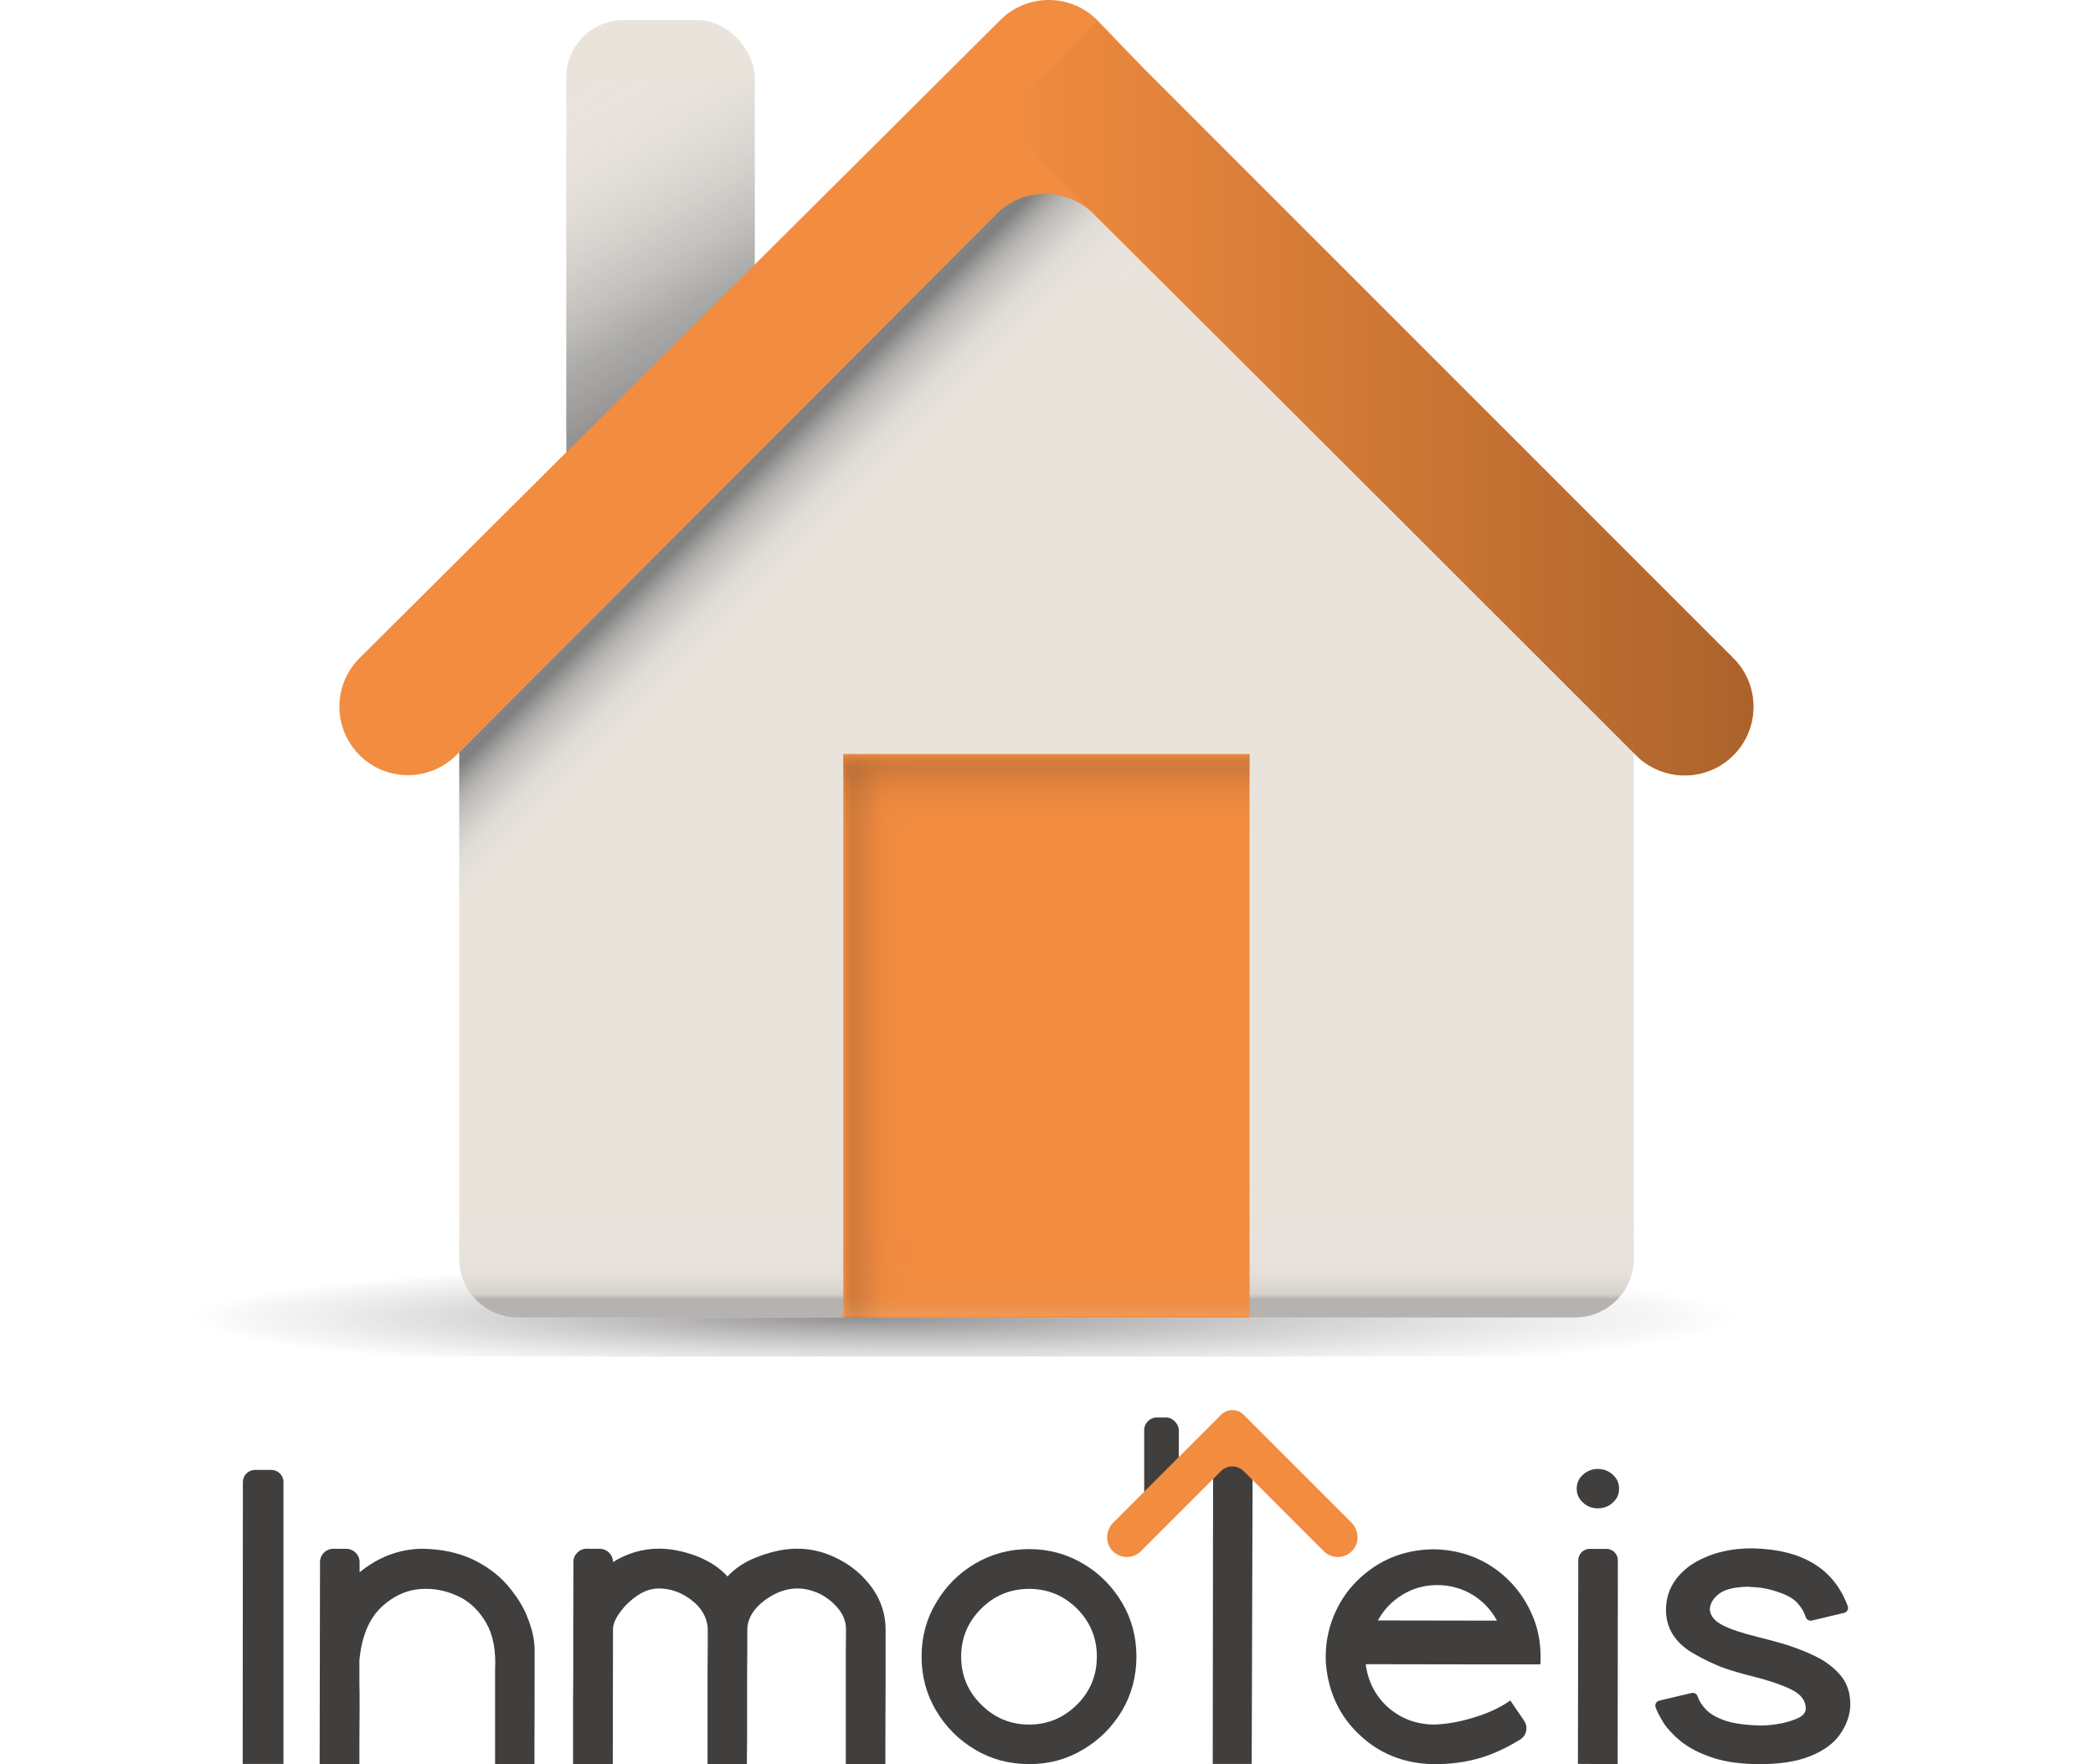 <?xml version="1.0" encoding="UTF-8"?>
<svg id="Layer_2" data-name="Layer 2" xmlns="http://www.w3.org/2000/svg" xmlns:xlink="http://www.w3.org/1999/xlink" viewBox="0 0 893.87 753.42">
  <defs>
    <style>
      .cls-1 {
        fill: url(#linear-gradient);
      }

      .cls-1, .cls-2, .cls-3, .cls-4, .cls-5, .cls-6, .cls-7, .cls-8, .cls-9, .cls-10, .cls-11 {
        stroke-width: 0px;
      }

      .cls-2 {
        fill: #e9e3dc;
      }

      .cls-3 {
        fill: url(#linear-gradient-6);
      }

      .cls-4 {
        fill: url(#linear-gradient-5);
      }

      .cls-5 {
        fill: #413f3e;
      }

      .cls-6 {
        fill: url(#linear-gradient-2);
      }

      .cls-7 {
        fill: url(#linear-gradient-7);
      }

      .cls-8 {
        fill: url(#linear-gradient-3);
      }

      .cls-9 {
        fill: url(#radial-gradient);
      }

      .cls-10 {
        fill: url(#linear-gradient-4);
      }

      .cls-11 {
        fill: #f28c40;
      }
    </style>
    <radialGradient id="radial-gradient" cx="373.08" cy="565.65" fx="310.43" fy="565.65" r="438.94" gradientTransform="translate(-44.48 506.12) scale(1.32 .1)" gradientUnits="userSpaceOnUse">
      <stop offset="0" stop-color="#231f20" stop-opacity=".5"/>
      <stop offset=".53" stop-color="#747272" stop-opacity=".05"/>
      <stop offset=".57" stop-color="rgba(138, 136, 136, .04)" stop-opacity=".04"/>
      <stop offset="1" stop-color="#fff" stop-opacity="0"/>
    </radialGradient>
    <linearGradient id="linear-gradient" x1="366.14" y1="262.17" x2="313.89" y2="209.92" gradientUnits="userSpaceOnUse">
      <stop offset=".06" stop-color="#fff" stop-opacity="0"/>
      <stop offset=".19" stop-color="rgba(248, 248, 248, .06)" stop-opacity=".06"/>
      <stop offset=".38" stop-color="rgba(228, 228, 228, .21)" stop-opacity=".21"/>
      <stop offset=".61" stop-color="rgba(197, 197, 197, .46)" stop-opacity=".46"/>
      <stop offset=".87" stop-color="rgba(154, 154, 154, .81)" stop-opacity=".81"/>
      <stop offset="1" stop-color="#828282"/>
    </linearGradient>
    <linearGradient id="linear-gradient-2" x1="332.57" y1="383.99" x2="243.56" y2="229.82" gradientTransform="translate(0 -182.95)" gradientUnits="userSpaceOnUse">
      <stop offset=".06" stop-color="#fff" stop-opacity="0"/>
      <stop offset=".09" stop-color="rgba(248, 248, 248, .05)" stop-opacity=".05"/>
      <stop offset=".29" stop-color="rgba(206, 206, 206, .39)" stop-opacity=".39"/>
      <stop offset=".5" stop-color="rgba(173, 173, 173, .66)" stop-opacity=".66"/>
      <stop offset=".68" stop-color="rgba(149, 149, 149, .85)" stop-opacity=".85"/>
      <stop offset=".86" stop-color="rgba(134, 134, 134, .96)" stop-opacity=".96"/>
      <stop offset="1" stop-color="#828282"/>
    </linearGradient>
    <linearGradient id="linear-gradient-3" x1="117.24" y1="-29.85" x2="117.24" y2="-144.75" gradientTransform="translate(329.7 600.19)" gradientUnits="userSpaceOnUse">
      <stop offset=".06" stop-color="#fff" stop-opacity="0"/>
      <stop offset=".52" stop-color="rgba(251, 251, 251, .01)" stop-opacity=".01"/>
      <stop offset=".69" stop-color="rgba(238, 238, 238, .07)" stop-opacity=".07"/>
      <stop offset=".8" stop-color="rgba(215, 215, 215, .16)" stop-opacity=".16"/>
      <stop offset=".9" stop-color="rgba(183, 183, 183, .29)" stop-opacity=".29"/>
      <stop offset=".98" stop-color="rgba(141, 141, 141, .45)" stop-opacity=".45"/>
      <stop offset="1" stop-color="#828282" stop-opacity=".5"/>
    </linearGradient>
    <linearGradient id="linear-gradient-4" x1="417.09" y1="442.35" x2="360.23" y2="442.35" gradientUnits="userSpaceOnUse">
      <stop offset="0" stop-color="#231f20" stop-opacity="0"/>
      <stop offset=".38" stop-color="rgba(36, 31, 32, 0)" stop-opacity="0"/>
      <stop offset=".51" stop-color="rgba(42, 34, 33, .04)" stop-opacity=".04"/>
      <stop offset=".61" stop-color="rgba(52, 40, 34, .08)" stop-opacity=".08"/>
      <stop offset=".69" stop-color="rgba(66, 47, 36, .15)" stop-opacity=".15"/>
      <stop offset=".75" stop-color="rgba(85, 57, 39, .25)" stop-opacity=".25"/>
      <stop offset=".81" stop-color="rgba(109, 70, 43, .36)" stop-opacity=".36"/>
      <stop offset=".87" stop-color="rgba(136, 84, 47, .49)" stop-opacity=".49"/>
      <stop offset=".92" stop-color="rgba(169, 101, 52, .65)" stop-opacity=".65"/>
      <stop offset=".96" stop-color="rgba(204, 120, 58, .82)" stop-opacity=".82"/>
      <stop offset="1" stop-color="#f28c40"/>
    </linearGradient>
    <linearGradient id="linear-gradient-5" x1="390.7" y1="497.72" x2="333.84" y2="497.72" gradientTransform="translate(84.66 -147.23)" gradientUnits="userSpaceOnUse">
      <stop offset="0" stop-color="#231f20" stop-opacity="0"/>
      <stop offset=".31" stop-color="rgba(36, 31, 32, 0)" stop-opacity="0"/>
      <stop offset=".45" stop-color="rgba(43, 35, 33, .04)" stop-opacity=".04"/>
      <stop offset=".56" stop-color="rgba(53, 40, 34, .09)" stop-opacity=".09"/>
      <stop offset=".64" stop-color="rgba(69, 49, 37, .17)" stop-opacity=".17"/>
      <stop offset=".72" stop-color="rgba(89, 59, 40, .26)" stop-opacity=".26"/>
      <stop offset=".79" stop-color="rgba(113, 72, 44, .38)" stop-opacity=".38"/>
      <stop offset=".85" stop-color="rgba(143, 88, 48, .52)" stop-opacity=".52"/>
      <stop offset=".91" stop-color="rgba(177, 106, 54, .69)" stop-opacity=".69"/>
      <stop offset=".97" stop-color="rgba(214, 125, 59, .87)" stop-opacity=".87"/>
      <stop offset="1" stop-color="#f28c40"/>
    </linearGradient>
    <linearGradient id="linear-gradient-6" x1="614.73" y1="47.99" x2="557.87" y2="47.99" gradientTransform="translate(-139.36 485.62)" gradientUnits="userSpaceOnUse">
      <stop offset="0" stop-color="#231f20" stop-opacity="0"/>
      <stop offset=".3" stop-color="rgba(50, 43, 41, .01)" stop-opacity=".01"/>
      <stop offset=".57" stop-color="rgba(97, 81, 71, .06)" stop-opacity=".06"/>
      <stop offset=".83" stop-color="rgba(176, 144, 121, .13)" stop-opacity=".13"/>
      <stop offset="1" stop-color="#f9caa7" stop-opacity=".2"/>
    </linearGradient>
    <linearGradient id="linear-gradient-7" x1="426.87" y1="170.24" x2="748.8" y2="170.24" gradientTransform="translate(889.2 720.95) rotate(-135)" gradientUnits="userSpaceOnUse">
      <stop offset="0" stop-color="#f28c40"/>
      <stop offset="1" stop-color="#ab632b"/>
    </linearGradient>
  </defs>
  <g>
    <rect class="cls-9" y="544.73" width="893.87" height="34.6"/>
    <path class="cls-2" d="M446.94,54.25l-250.79,260.79v222.51c0,13.85,11.23,25.08,25.08,25.08h451.43c13.85,0,25.08-11.23,25.08-25.08v-222.51L446.94,54.25Z"/>
    <rect class="cls-2" x="241.84" y="8.59" width="80.49" height="199.7" rx="24.45" ry="24.45"/>
    <path class="cls-1" d="M452.8,63.99L196.14,321.22v62.31L452.8,126.3c11.65-11.2,30.17-10.84,41.38.81,0,0-29.73-74.32-41.38-63.12Z"/>
    <rect class="cls-6" x="241.84" y="34.06" width="80.49" height="159.09" transform="translate(564.18 227.21) rotate(180)"/>
    <path class="cls-8" d="M221.22,447.72h451.43c13.84,0,25.08,11.24,25.08,25.08v89.83H196.14v-89.83c0-13.84,11.24-25.08,25.08-25.08Z" transform="translate(893.87 1010.35) rotate(180)"/>
    <path class="cls-11" d="M739.95,322.87c11.65-11.2,12.01-29.73.81-41.38L489.28,30.07h0l-20.29-21.09c-11.2-11.65-29.73-12.01-41.38-.81L153.93,280.69c-11.65,11.2-12.01,29.73-.81,41.38h0c11.2,11.65,29.73,12.01,41.38.81l231.51-231.94c11.65-11.2,30.17-10.84,41.38.81l231.18,230.33c11.2,11.65,29.73,12.01,41.38.81h0Z"/>
    <rect class="cls-11" x="360.23" y="322.07" width="173.42" height="240.56"/>
    <rect class="cls-10" x="360.23" y="322.07" width="56.86" height="240.56"/>
    <rect class="cls-4" x="418.51" y="263.79" width="56.86" height="173.42" transform="translate(797.43 -96.44) rotate(90)"/>
    <rect class="cls-3" x="418.51" y="446.9" width="56.86" height="173.42" transform="translate(-86.67 980.54) rotate(-90)"/>
    <path class="cls-7" d="M593.91-30.57h0c16.19,0,29.34,13.15,29.34,29.34v384.44h-58.68V-1.24c0-16.19,13.15-29.34,29.34-29.34Z" transform="translate(1138.55 -118.97) rotate(135)"/>
  </g>
  <g>
    <rect class="cls-5" x="488.66" y="605.37" width="14.78" height="36.66" rx="5.41" ry="5.41"/>
    <path class="cls-5" d="M121.06,632.94v120.38h-17.41l.08-120.39c0-2.85,2.32-5.17,5.17-5.17h6.99c2.86,0,5.17,2.31,5.17,5.17Z"/>
    <path class="cls-5" d="M201.63,665.84c6.06,2.9,11.1,6.57,15.02,11.1s6.91,9.22,8.79,14.25c1.96,4.95,2.9,9.56,2.9,13.74l-.09,48.48h-16.81v-40.37c.43-8.11-.85-14.68-3.67-19.72-2.9-5.04-6.57-8.79-11.18-11.18-4.61-2.3-9.39-3.58-14.34-3.58-6.83-.17-13.06,2.22-18.69,7.17-5.72,5.04-9.05,12.72-10.07,23.3v9.13c.09,3.84.09,8.02.09,12.63s-.09,8.96-.09,12.8v9.82h-16.98v-.26l.09-47.28v-1.19l.07-37.59c0-3.13,2.56-5.67,5.69-5.65l5.59.03c3.12.02,5.63,2.55,5.63,5.66v4.35c7.94-6.49,16.73-9.82,26.37-10.07,8.36.09,15.53,1.62,21.68,4.44Z"/>
    <path class="cls-5" d="M243.71,727.54v-.26.26ZM340.5,661.4c-5.21,0-10.58,1.11-16.3,3.24-5.63,2.05-10.16,4.95-13.49,8.62-3.33-3.67-7.77-6.57-13.23-8.71-5.55-2.05-10.84-3.16-16.05-3.16-7,0-13.57,1.96-19.63,5.72h0c0-3.12-2.52-5.65-5.63-5.66l-5.59-.03c-3.13-.02-5.68,2.51-5.69,5.65l-.07,27.87v20.66c-.09,7.6-.09,15.11-.09,22.36v15.45h16.98l.09-58.21c.26-2.13,1.37-4.52,3.33-7.08,1.96-2.65,4.35-4.87,7.25-6.83,2.99-1.96,5.97-2.9,9.05-2.9,4.78,0,9.3,1.54,13.66,4.78s6.74,7.25,7.17,12.03v8.54c-.09,5.72-.09,13.14-.09,22.19v27.48h16.81c0-1.02,0-4.44.09-10.33v-19.8c0-7.34,0-13.83.09-19.29v-8.79c.34-4.35,2.82-8.28,7.34-11.69,4.61-3.41,9.3-5.12,14-5.12,3.24,0,6.4.77,9.64,2.3,3.16,1.62,5.8,3.76,7.94,6.4s3.24,5.55,3.24,8.79c0,.09,0,2.9-.09,8.54v48.99h16.9c0-12.38,0-23.64.09-33.8v-23.73c0-6.32-1.88-12.12-5.46-17.33-3.67-5.21-8.36-9.39-14.17-12.46-5.72-3.07-11.78-4.69-18.09-4.69Z"/>
    <path class="cls-5" d="M462.55,667.8c7,4.1,12.46,9.64,16.64,16.64,4.1,6.91,6.15,14.6,6.15,23.04s-2.05,16.13-6.15,23.13c-4.18,6.91-9.64,12.46-16.64,16.56-6.91,4.18-14.6,6.23-23.04,6.23s-16.22-2.05-23.13-6.23c-6.91-4.1-12.46-9.64-16.56-16.56-4.18-7-6.23-14.68-6.23-23.13s2.05-16.13,6.23-23.04c4.1-7,9.64-12.55,16.56-16.64s14.68-6.23,23.13-6.23,16.13,2.13,23.04,6.23ZM459.99,727.97c5.63-5.63,8.45-12.46,8.45-20.48s-2.82-14.77-8.45-20.48c-5.72-5.63-12.55-8.45-20.48-8.45s-14.85,2.82-20.48,8.45c-5.72,5.72-8.54,12.55-8.54,20.48s2.82,14.85,8.54,20.48c5.63,5.63,12.46,8.54,20.48,8.54s14.77-2.9,20.48-8.54Z"/>
    <path class="cls-5" d="M535,613.49l-.43,139.83h-16.64l.17-139.83h-.09M518.4,627.77"/>
    <path class="cls-5" d="M640.85,710.82l-57.61-.09c1.02,7.34,4.1,13.49,9.39,18.27,5.38,4.78,11.78,7.34,19.46,7.51,5.38-.09,11.27-1.11,17.5-3.07,6.32-1.88,11.35-4.35,15.36-7.17h.09l5.88,8.62c1.82,2.67,1.05,6.33-1.7,8.02-5.69,3.49-11.1,6.01-16.21,7.6-6.57,2.05-13.57,2.99-21,2.9-12.38-.26-22.87-4.44-31.32-12.46-8.54-7.94-13.31-18.09-14.42-30.3-.09-1.02-.09-2.05-.09-3.16,0-4.87.77-9.39,2.13-13.83,3.07-9.47,8.54-17.07,16.39-22.96,7.85-5.89,16.98-8.88,27.4-9.05,10.41.17,19.55,3.16,27.4,9.05,7.77,5.89,13.23,13.57,16.39,23.04,1.37,4.35,2.05,8.96,2.05,13.83,0,1.02,0,2.13-.09,3.24h-16.98ZM639.32,692.12c-2.48-4.61-5.97-8.28-10.41-11.01s-9.47-4.1-15.02-4.18c-5.55,0-10.58,1.45-15.02,4.18s-7.94,6.4-10.41,10.93l50.87.09Z"/>
    <path class="cls-5" d="M676.02,641.68c-1.79-1.62-2.65-3.58-2.65-5.89s.85-4.35,2.65-5.97,3.93-2.48,6.4-2.48,4.61.85,6.4,2.48,2.65,3.58,2.65,5.97-.85,4.27-2.65,5.89c-1.79,1.71-3.93,2.48-6.4,2.48s-4.61-.77-6.4-2.48ZM678.92,661.48h7.15c2.7,0,4.88,2.19,4.88,4.88l-.08,87.04-16.98-.09.16-86.97c0-2.69,2.19-4.87,4.88-4.87Z"/>
    <path class="cls-5" d="M764.27,702.88c4.69,1.54,8.96,3.33,12.97,5.46,3.93,2.22,7.17,4.95,9.56,8.11,2.39,3.24,3.5,7.25,3.41,11.95-.17,4.18-1.54,8.19-4.27,12.12-2.65,3.93-6.91,7.08-12.8,9.47s-13.66,3.58-23.39,3.41c-7.68-.17-14.17-1.19-19.29-3.07-5.21-1.79-9.39-4.1-12.63-6.66-3.16-2.65-5.63-5.21-7.34-7.85-1.62-2.65-2.82-4.87-3.41-6.66h0c-.45-1.22.27-2.57,1.54-2.87l13.82-3.27c1.04-.25,2.1.3,2.51,1.28l.14.34c.6,1.88,1.79,3.67,3.5,5.46,1.79,1.88,4.44,3.41,8.11,4.69,3.67,1.28,8.79,1.96,15.36,2.13h.17c1.62,0,3.84-.17,6.74-.6,2.99-.43,5.63-1.19,8.11-2.22,2.48-.94,3.84-2.3,4.1-3.93.17-3.76-1.96-6.66-6.49-8.79-4.44-2.13-10.75-4.18-18.95-6.15-4.44-1.19-8.36-2.39-11.61-3.67-3.16-1.37-6.66-2.99-10.24-5.04-8.54-4.69-12.63-11.35-12.38-19.72.26-7.51,3.84-13.66,10.75-18.52,7.6-4.87,16.47-7.17,26.72-7,20.83.51,34.23,8.71,40.12,24.58l.04.1c.44,1.22-.29,2.55-1.55,2.85l-13.82,3.28c-1.05.25-2.12-.31-2.52-1.31l-.16-.39c-.6-1.96-1.71-3.84-3.41-5.72-1.62-1.88-4.44-3.5-8.36-4.78-3.93-1.37-7.77-2.05-11.52-2.13-.51-.09-1.02-.09-1.54-.09-5.38.09-9.3,1.02-11.86,2.82-2.56,1.88-4.01,4.1-4.18,6.74.17,2.82,1.96,5.04,5.46,6.83,3.5,1.79,8.36,3.41,14.68,4.95,4.52,1.11,9.22,2.39,13.91,3.84Z"/>
    <path class="cls-11" d="M577.14,650.21l-45.98-45.98c-2.68-2.68-7.02-2.68-9.69,0l-45.98,45.98c-3.22,3.22-3.61,8.47-.6,11.87,3.28,3.7,8.94,3.83,12.38.38l34.19-34.19c2.68-2.68,7.02-2.68,9.69,0l34.19,34.19c3.44,3.44,9.1,3.32,12.38-.38,3.02-3.41,2.62-8.66-.6-11.87Z"/>
  </g>
</svg>